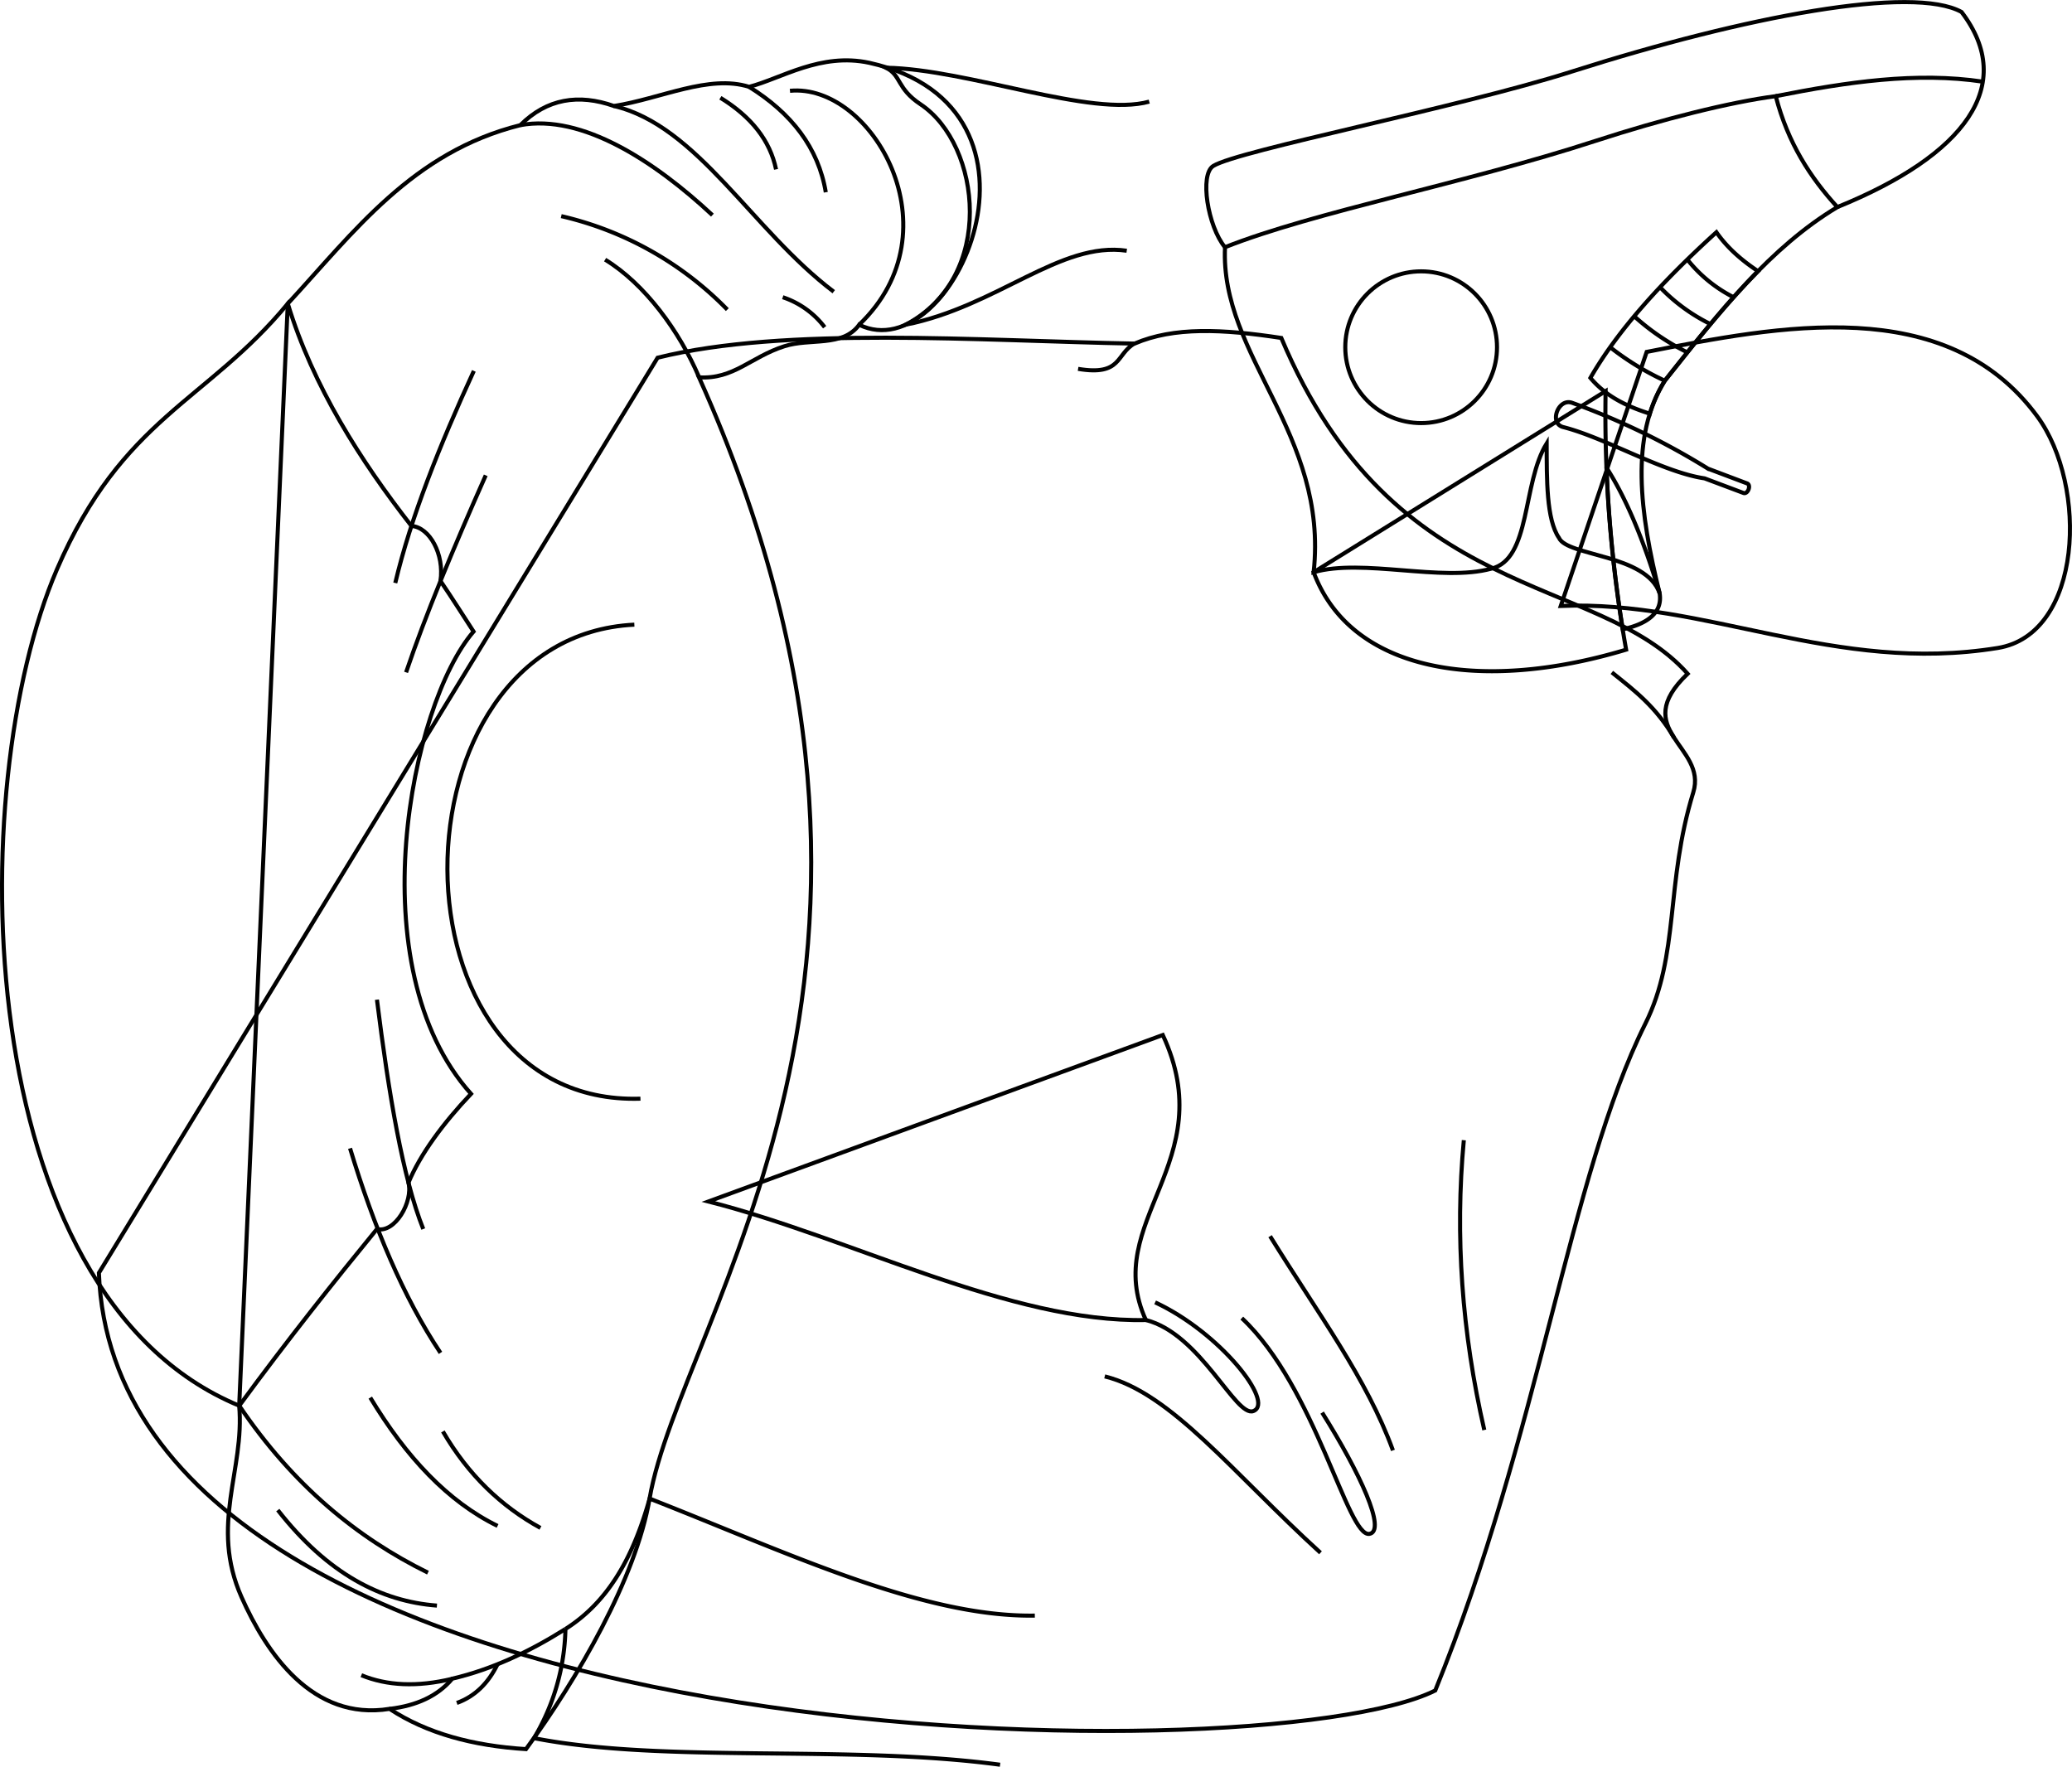 <svg id="presence" xmlns="http://www.w3.org/2000/svg" viewBox="0 0 1019.48 869.29">
  <defs>
    <style>
      .cls-1 {
        fill: none;
        stroke: #000;
        stroke-miterlimit: 10;
        stroke-width: 2px;
      }
    </style>
  </defs>
  <title>shoesReflection</title>
  <path id="bennettShoeLining" class="cls-1" d="M816.59,291.94c-8-26.86-16.77-47.19-26.15-61.85a669.58,669.58,0,0,0,8,79.54C810.76,306.9,818.08,301.37,816.59,291.94Z"/>
  <path id="bennettSock" class="cls-1" d="M810.21,173.15c64.62-12.67,147.24-29.26,192.15,31.67,25.21,34.2,22.38,107.24-19.42,114-80.25,13-143.16-23.64-215-20.69Z"/>
  <path id="bennettSock-2" data-name="bennettSock" class="cls-1" d="M800.1,319.65A663.15,663.15,0,0,1,790,192.46L646.35,281.54C664.41,330.12,727.67,341.43,800.1,319.65Z"/>
  <path id="bennettSoleSide" class="cls-1" d="M904,101.9c62.8-25.47,88.58-60,61.14-96-24-13.26-105.59,1.86-192,29.38C717.42,53,609.38,74,597,81.63c-6.89,4.17-2.75,29.81,5.7,40"/>
  <path id="bennettShoe" class="cls-1" d="M646.35,281.54c7.4-68-46.14-106.33-43.61-159.91,43.8-17.35,118.06-31.39,182.08-52.24C818.07,58.57,851,50.3,873.71,47.31c6,23.13,17,40,30.32,54.59-32.85,19.73-57.92,51.38-84.91,85.42-17.14,27.4-12.41,64.83-2.53,104.62-6.55-19.28-45.49-18.2-49.53-27.29-6.24-9.07-6-28.74-6.06-46.5-12.14,19.71-7.66,57.11-27.3,61.66C709.46,286.47,670.51,274.63,646.35,281.54Z"/>
  <g id="bennettShoelace">
    <path class="cls-1" d="M844.52,114.27c-26.33,23.87-48.26,47.76-62,71.66,7.58,9,17.78,14,29.25,17.61a68.87,68.87,0,0,1,7.38-16.22c15.32-19.32,30-37.86,45.86-53.89C856.8,128,849.77,121.8,844.52,114.27Z"/>
    <path class="cls-1" d="M773.57,198.21c-6.92-2.52-11.57,10.12-4.43,11.93,21,5.35,48.75,22.16,69.55,25.23l19.11,7.18c2.16.83,4-3.87,1.8-4.7l-19.21-7.25A358.05,358.05,0,0,0,773.57,198.21Z"/>
  </g>
  <circle id="converseLogo" class="cls-1" cx="699.24" cy="170.84" r="37.33"/>
  <g id="clothesOverlapLine">
    <path class="cls-1" d="M830.22,127.68A68.68,68.68,0,0,0,853,146.26"/>
    <path class="cls-1" d="M816.78,141.31a88.5,88.5,0,0,0,24.81,18.14"/>
    <path class="cls-1" d="M804.07,155.59a113.76,113.76,0,0,0,26.15,17.78"/>
    <path class="cls-1" d="M792.24,170.84a136.32,136.32,0,0,0,26.88,16.48"/>
  </g>
  <path id="clothesDisplayLine" class="cls-1" d="M873.71,47.31c35.21-7,69.29-12,101.91-7.13"/>
  <path id="bennettJeans" class="cls-1" d="M323.56,176c62.8-15.59,158.29-8.33,234.66-6.94,19.44-8.33,43.3-7.18,72.21-2.78C686,298.17,785.94,281.51,830.38,331.5c-29.16,27.77,9.75,35.64,2.77,58.32-13.85,45.06-6.68,79.94-23.6,113.86-37.52,75.19-52,201.72-103.37,328.08C621.59,874.2,57.4,866.9,48.66,626.31Zm25,415.17c70.82,18.06,148.58,59.71,215.23,58.32-22.22-48.6,37.49-77.76,8.33-140.24Z"/>
  <g id="clothesFoldLine">
    <path class="cls-1" d="M558.22,169c-9.24,5.26-6.14,16.11-27.77,12.49"/>
    <path class="cls-1" d="M793.08,330.84c11.62,9.29,21.7,17,30.66,32.18"/>
    <path class="cls-1" d="M720.24,561c-4.4,47.16-.94,94.69,10.07,142.59"/>
    <path class="cls-1" d="M543.56,677.22c32.72,8.11,62.77,47.27,106.16,86.79"/>
    <path class="cls-1" d="M624.92,608.25c24,38.75,47.53,70,60.45,105.39"/>
    <path class="cls-1" d="M611,648.55c36.43,34.09,51.95,107.92,62.77,106.16,8.55-1.39-4.45-29.73-23.24-59.67"/>
    <path class="cls-1" d="M563.78,649.47c27.05,6.83,44.23,48.22,52.94,44.8,10.71-4.21-16.59-38.75-48.37-53.47"/>
  </g>
  <path id="bennettSleeves" class="cls-1" d="M141.6,149.4C174.05,114.24,203,74.81,256,61.58c13.13-13.09,28.65-15.53,46.08-9.42,23.12-3.63,46.71-15.65,66.5-9.43,15.81-4.09,35.21-17,59.16-11.82,99.11,22,41.16,151.46-5,128.89-8.24,11.21-24.05,6.48-36.81,10.56-16.55,5.29-24.9,16.34-42,15.31,130.39,290-9.08,462.88-24.32,551.69-6.74,39.3-35.51,88.63-60.81,123.26-26-1.63-48.78-7.71-67.13-19.81-38,6.11-60.67-27.61-72.84-55-15.77-35.49,1.65-62.42-1.14-94.16Z"/>
  <path id="bennettShirt" class="cls-1" d="M117.72,691.65c-133-55-135.88-304.36-89.69-411.53,32.16-74.6,73.74-82.49,113.57-130.72,12.27,40.54,36.08,77.74,60.83,109.38,9,.62,16.24,14,14.3,27.07,6.08,8.92,11.33,17.34,16.27,24.89-30.88,35.64-57.1,165.19-1.25,227.46-13.6,14.32-25,29.73-30.77,43.69,2.37,9.5-6.75,25-15.51,22.82C164.37,630.51,141.49,659.26,117.72,691.65Z"/>
  <g id="skinEastAsian">
    <path class="cls-1" d="M312.12,307.35c-122.64,6-123.65,237.25,3,233.23"/>
    <path class="cls-1" d="M565.46,50c-28.55,7.92-88.8-15.91-129.53-16.69,7.7,3.9,5.13,10.11,17,18,30,20,37.15,85.06-7.35,108.47,45.23-9.07,76.16-41.22,108.81-36.41"/>
    <path class="cls-1" d="M509.16,794.92c-55.4.89-122.39-31.28-189.52-57.56h0c-7.76,27.57-19.54,50.29-41.43,64.15a109.21,109.21,0,0,1-15.47,53.71c64.24,12.55,154.61,3,229.33,13.08"/>
  </g>
  <g id="clothesOverlapLine-2" data-name="clothesOverlapLine">
    <path class="cls-1" d="M278.21,801.51c-17.74,11.16-36.15,19.87-55.67,24.44-7.1,8.48-17.5,13.29-30.84,14.86"/>
    <path class="cls-1" d="M344,185.67c-9.7-22.74-26.76-46-46.27-57.92"/>
  </g>
  <g id="clothesFoldLine-2" data-name="clothesFoldLine">
    <path class="cls-1" d="M233.15,182.49c-16.85,36.61-31,72-38.67,104.36"/>
    <path class="cls-1" d="M239,233.88c-16,35.95-29.83,69.23-39.2,96.94"/>
    <path class="cls-1" d="M185.47,491.87c5.83,46.67,12.75,87.78,22.78,112.84"/>
    <path class="cls-1" d="M172.23,565c11.82,39,26.26,73.27,44.5,100.65"/>
    <path class="cls-1" d="M117.72,691.65c26.55,39.26,58.1,65.05,92.85,82.15"/>
    <path class="cls-1" d="M136.68,743c24.56,31.39,50.86,44.92,78.3,47"/>
    <path class="cls-1" d="M182.19,687.67c17.67,29.3,38.22,51.2,62.63,63.13"/>
    <path class="cls-1" d="M217.91,704.31c12.5,21.46,28.74,36.88,48,47.47"/>
    <path class="cls-1" d="M222.54,826c-17.33,4.19-32.16,3.42-44.75-1.75"/>
    <path class="cls-1" d="M224.76,837.9c9.1-3.27,15.56-9.91,20.06-19.06"/>
    <path class="cls-1" d="M276.14,106.34a166.48,166.48,0,0,1,81.72,46"/>
    <path class="cls-1" d="M256,61.58c30.43-5.64,66.24,17.88,94.53,44.27"/>
    <path class="cls-1" d="M302.07,52.16c41.11,9.65,68,61,108.15,91.37"/>
    <path class="cls-1" d="M354.44,48.11c15.17,9.3,24.46,21,27.4,35.23"/>
    <path class="cls-1" d="M368.57,42.73c20.88,13,34.07,29.92,37.74,51.87"/>
    <path class="cls-1" d="M388.69,44.68c40.13-3.91,82.62,68.76,34,115.12"/>
    <path class="cls-1" d="M385.13,146.24A42.92,42.92,0,0,1,405.76,161"/>
  </g>
</svg>
